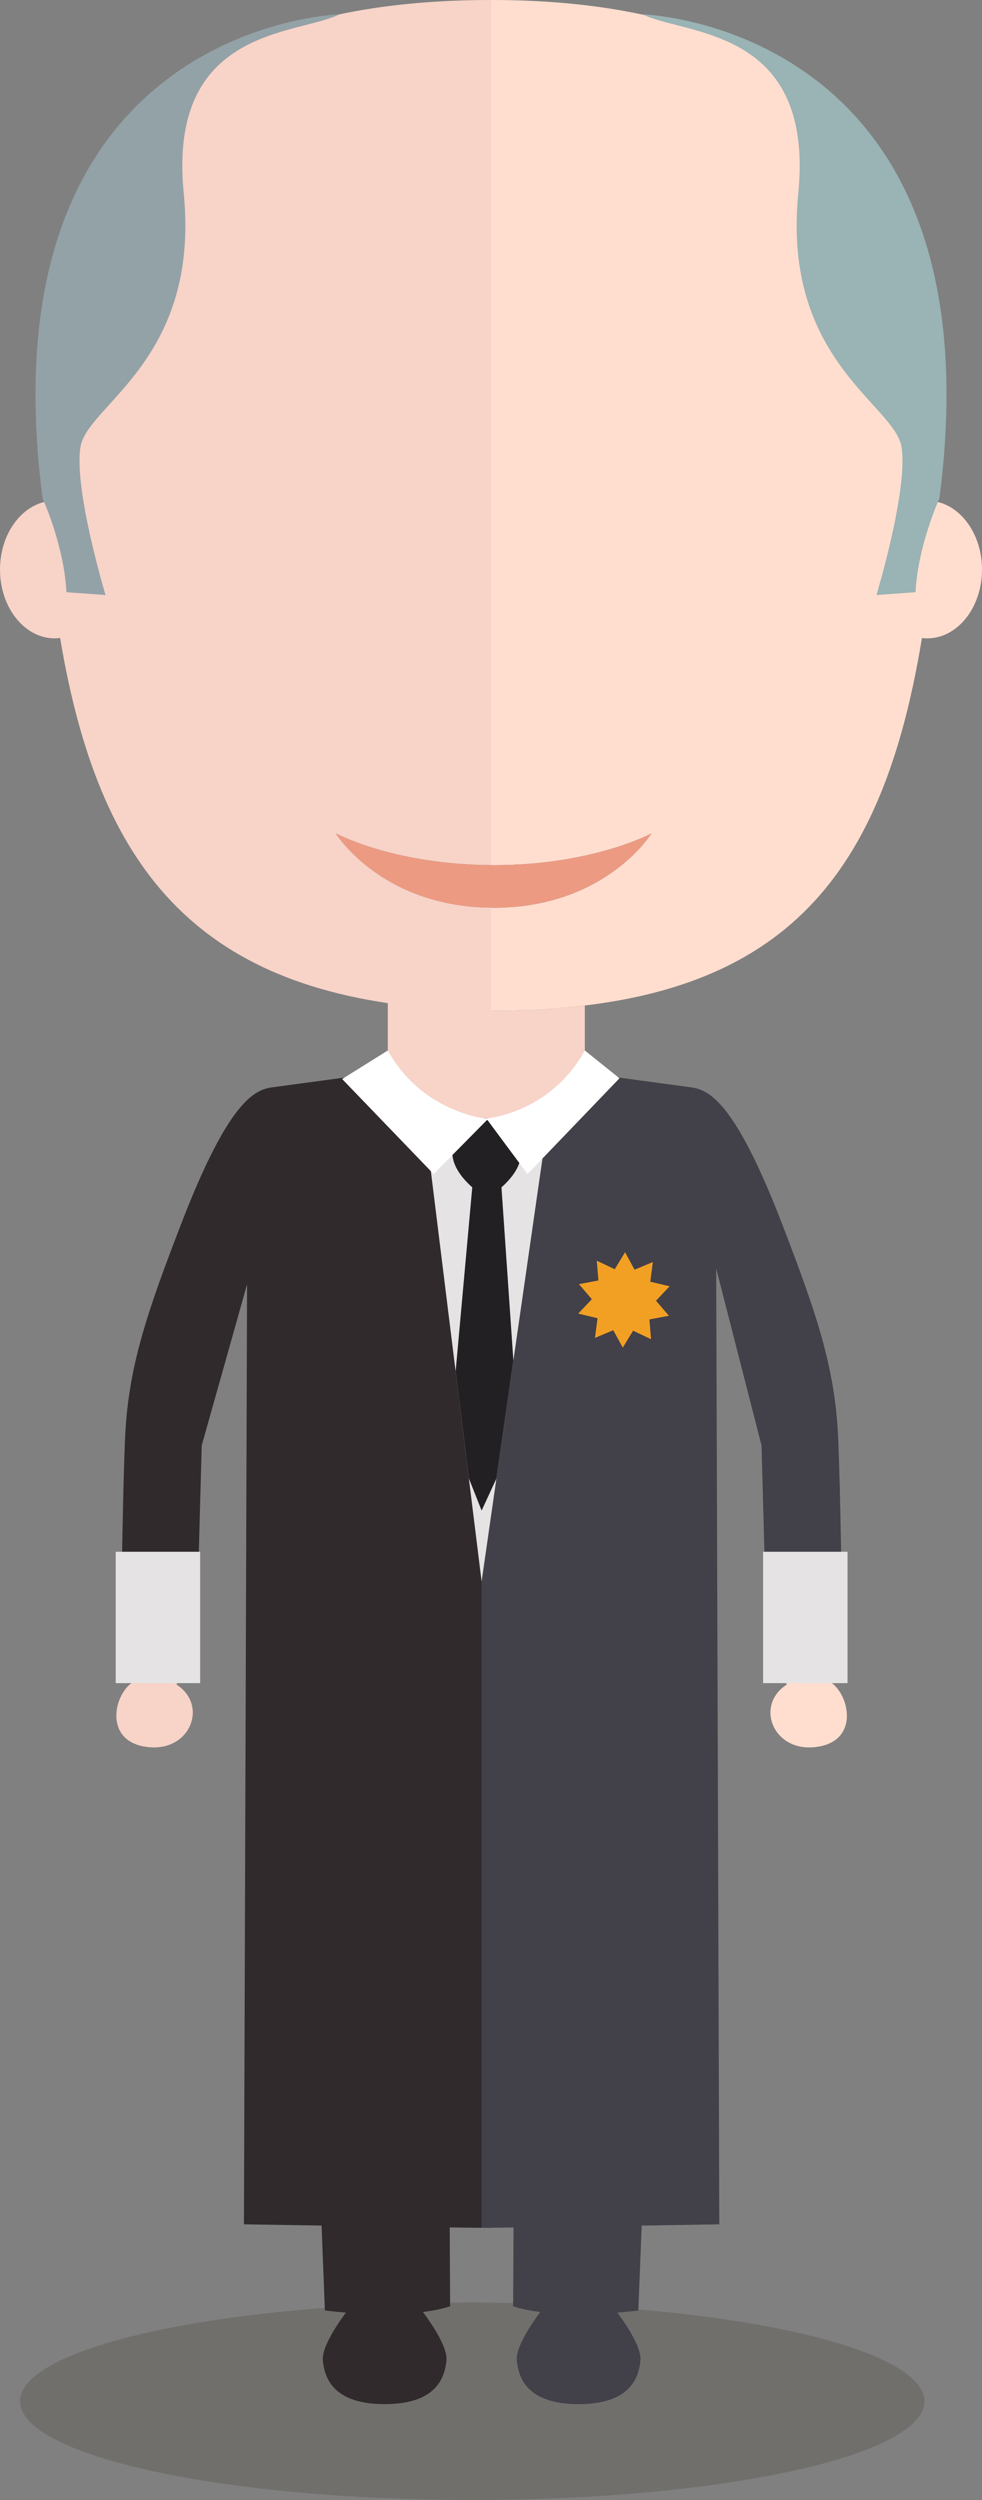 <?xml version="1.0" encoding="iso-8859-1"?>
<!-- Generator: Adobe Illustrator 17.0.0, SVG Export Plug-In . SVG Version: 6.00 Build 0)  -->
<!DOCTYPE svg PUBLIC "-//W3C//DTD SVG 1.1//EN" "http://www.w3.org/Graphics/SVG/1.1/DTD/svg11.dtd">
<svg version="1.1" id="Objects" xmlns="http://www.w3.org/2000/svg" xmlns:xlink="http://www.w3.org/1999/xlink" x="0px" y="0px"
	 width="104.667px" height="266.4px" viewBox="0 0 104.667 266.4" style="enable-background:new 0 0 104.667 266.4;"
	 xml:space="preserve">
<rect x="0" y="0" width="104.667" height="266.4" fill="#808080" stroke="none"/>
<g>
	<g>
		<g>
			<ellipse style="opacity:0.2;fill:#382F20;" cx="50.334" cy="255.878" rx="48.198" ry="10.523"/>
			<g>
				<path style="fill:#F7D3C8;" d="M30.344,115.686c-2.136,0.42-3.823,0.732-5.261,3.545c-1.438,2.812-9.417,22.458-10.417,28.958
					s0.118,27.172-0.666,31.167c-2,1.5-2.888,6.457,2,6.833c4.333,0.333,6.166-4.5,2.833-6.666c0,0,0.167-23.834,0.667-28.834
					s8.833-23.332,12.333-25.499L30.344,115.686z"/>
				<path style="fill:#FFDECF;" d="M72.323,115.686c2.136,0.42,3.823,0.732,5.261,3.545c1.437,2.812,9.417,22.458,10.417,28.958
					s-0.118,27.172,0.666,31.167c2,1.5,2.888,6.457-2,6.833c-4.333,0.333-6.166-4.5-2.833-6.666c0,0-0.167-23.834-0.667-28.834
					s-8.833-23.332-12.333-25.499L72.323,115.686z"/>
				<g>
					<path style="fill:#302A2C;" d="M51.334,112.855l-22.25,3c-1.875,0.25-4.64,1.26-9.75,14.501c-3.667,9.5-5.667,15.333-6,22.833
						s-0.5,25.77-0.5,25.77s5.666,0.603,8,0c0.016-0.025,0-0.436,0-0.436l0.667-24.5l4.833-17.166l-0.333,100.166
						c0,0,3.664,0.06,8.273,0.131l0.356,9.048c0,0,0.885,0.119,2.239,0.227c-1.252,1.703-2.587,3.849-2.459,5.12
						c0.188,1.87,1.129,4.635,6.587,4.635s6.399-2.765,6.587-4.635c0.13-1.286-1.239-3.469-2.503-5.182
						c1.031-0.131,2.021-0.324,2.895-0.607l-0.043-8.406c2.101,0.027,3.713,0.045,4.402,0.045v-0.012
						c-0.42,0.004-0.766,0.006-1,0.006V112.855z"/>
					<path style="fill:#424048;" d="M89.334,153.189c-0.333-7.5-2.334-13.333-6-22.833c-5.11-13.241-7.875-14.251-9.75-14.501
						l-22.25-3v124.537c0.234,0,0.58-0.002,1-0.006c0.629-0.006,1.444-0.015,2.402-0.026l-0.043,8.399
						c0.875,0.283,1.864,0.477,2.895,0.607c-1.264,1.713-2.633,3.895-2.503,5.182c0.187,1.87,1.129,4.635,6.587,4.635
						s6.399-2.765,6.587-4.635c0.128-1.271-1.207-3.417-2.459-5.12c1.354-0.108,2.239-0.227,2.239-0.227l0.356-9.044
						c4.583-0.073,8.273-0.135,8.273-0.135l-0.333-101.855l4.833,18.855l0.667,24.5c0,0-0.016,0.411,0,0.436c2.333,0.603,8,0,8,0
						S89.667,160.689,89.334,153.189z"/>
				</g>
				<g>
					<defs>
						<path id="XMLID_6_" d="M58.552,118.355l-7.219,50.167l-6-48.5L58.552,118.355z"/>
					</defs>
					<use xlink:href="#XMLID_6_"  style="overflow:visible;fill:#E5E3E4;"/>
					<clipPath id="XMLID_12_">
						<use xlink:href="#XMLID_6_"  style="overflow:visible;"/>
					</clipPath>
					<path style="clip-path:url(#XMLID_12_);fill:#232024;" d="M53.449,126.522c4.347-3.864,0.885-6.861-1.115-7.061v-0.106
						c-1,0-1,0-1,0v0.106c-2,0.199-5.346,3.196-0.998,7.061l-2.348,26l3.346,8.444v0.057v-0.028v0.028v-0.057l3.903-8.444
						L53.449,126.522z"/>
				</g>
				<g>
					<path style="fill:#F7D3C8;" d="M52.334,107.711V96.72c-11.751-0.126-16.552-7.924-16.552-7.924s6.113,3.327,16.552,3.387V0
						c-42.5,0-51.5,25.855-46.587,63.521c3.334,25.564,12.375,39.939,35.587,43.372v7.299c0,0,0.542,4.994,10.029,4.994
						c9.487,0,10.971-4.994,10.971-4.994v-7.047C59.251,107.516,55.934,107.711,52.334,107.711z"/>
					<path style="fill:#FFDECF;" d="M52.334,0v92.183c0.095,0.001,0.183,0.006,0.278,0.006c10.612,0,16.839-3.393,16.839-3.393
						s-4.879,7.936-16.839,7.936c-0.096,0-0.183-0.011-0.278-0.012v10.991c3.601,0,6.917-0.195,10-0.565
						c24.313-2.923,33.163-17.375,36.587-43.624C103.834,25.855,94.334,0,52.334,0z"/>
					<path style="fill:#ED9A83;" d="M52.334,96.72c0.095,0.001,0.182,0.012,0.278,0.012c11.96,0,16.839-7.936,16.839-7.936
						s-6.227,3.393-16.839,3.393c-0.095,0-0.184-0.005-0.278-0.006c-10.439-0.06-16.552-3.387-16.552-3.387
						S40.583,96.594,52.334,96.72z"/>
				</g>
				<ellipse style="fill:#FFDECF;" cx="98.834" cy="60.69" rx="5.833" ry="7.333"/>
				<ellipse style="fill:#F7D3C8;" cx="5.833" cy="60.69" rx="5.833" ry="7.333"/>
				<rect x="12.334" y="165.355" style="fill:#E5E3E4;" width="9" height="14"/>
				<rect x="81.334" y="165.355" style="fill:#E5E3E4;" width="9" height="14"/>
				<polygon style="fill:#F2A024;" points="69.391,142.706 67.48,141.798 66.38,143.605 65.367,141.748 63.415,142.564 
					63.688,140.466 61.629,139.979 63.083,138.441 61.704,136.837 63.783,136.448 63.61,134.34 65.522,135.247 66.621,133.439 
					67.634,135.297 69.586,134.482 69.314,136.579 71.373,137.066 69.919,138.604 71.297,140.208 69.218,140.597 				"/>
				<g>
					<path style="fill:#FFFFFF;" d="M41.334,111.939l-4.865,3.041l9.75,10.125l5.801-5.875
						C52.019,119.23,45.084,118.689,41.334,111.939z"/>
					<path style="fill:#FFFFFF;" d="M62.334,111.939l3.693,2.963l-9.799,10.203l-4.394-5.919
						C51.834,119.187,58.584,118.689,62.334,111.939z"/>
				</g>
				<path style="fill:#93A2A7;" d="M4.537,53.105c0,0,2.296,5,2.546,10l4.166,0.301c0,0-3.416-11.301-2.666-15.801s12.75-9.25,11-27
					S31.669,3.78,36.169,1.53C36.169,1.53-2.009,2.605,4.537,53.105z"/>
				<path style="fill:#9AB3B4;" d="M100.13,53.105c0,0-2.296,5-2.546,10l-4.167,0.301c0,0,3.417-11.301,2.667-15.801
					s-12.75-9.25-11-27S72.999,3.78,68.499,1.53C68.499,1.53,106.676,2.605,100.13,53.105z"/>
			</g>
		</g>
	</g>
</g>
</svg>

